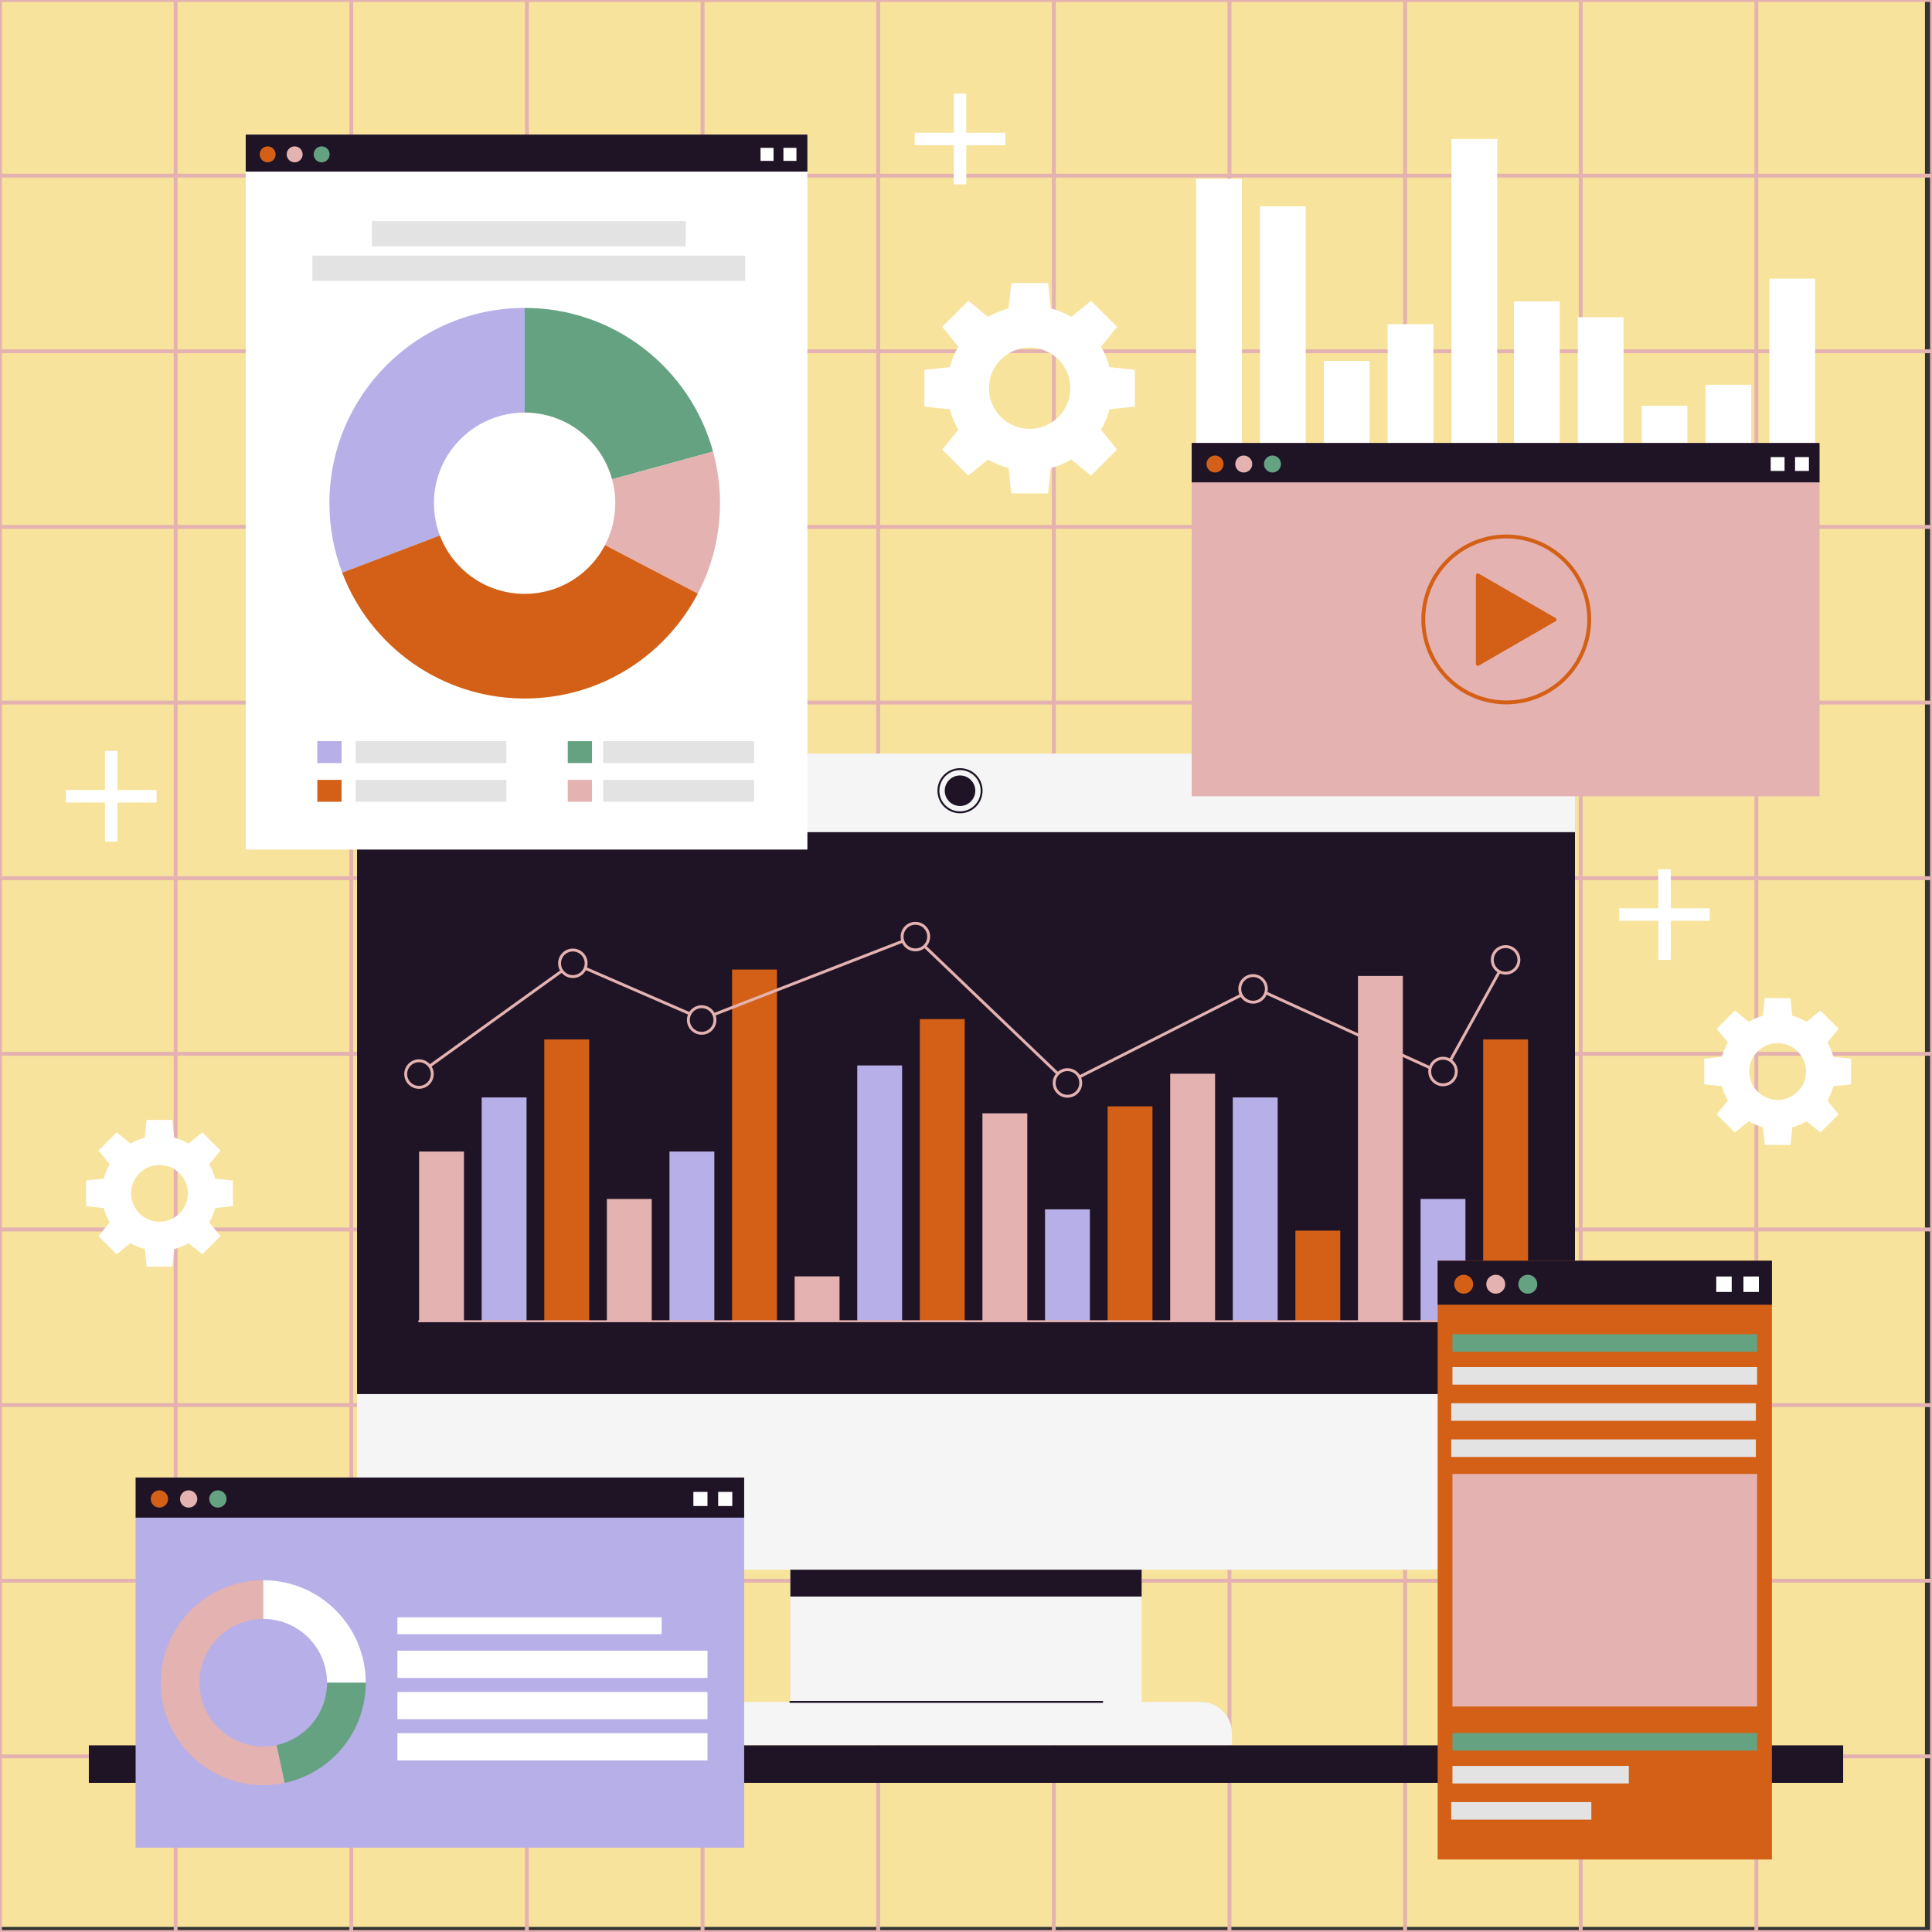 <?xml version="1.0" encoding="utf-8"?>
<!-- Generator: Adobe Illustrator 27.5.0, SVG Export Plug-In . SVG Version: 6.00 Build 0)  -->
<svg version="1.1" xmlns="http://www.w3.org/2000/svg" xmlns:xlink="http://www.w3.org/1999/xlink" x="0px" y="0px"
	 viewBox="0 0 500 500" style="enable-background:new 0 0 500 500;" xml:space="preserve">
<rect x="0" y="0" width="500" height="500" fill="#333333" stroke="none"/>
<g id="BACKGROUND">
	<g>
		<rect x="-1.82" y="-1.311" style="fill:#F7E39C;" width="500" height="500"/>
	</g>
</g>
<g id="OBJECTS">
	<g>
		<g>
			<rect style="fill:none;stroke:#E4B2B0;stroke-miterlimit:10;" width="500" height="500"/>
			<line style="fill:none;stroke:#E4B2B0;stroke-miterlimit:10;" x1="0" y1="454.546" x2="500" y2="454.546"/>
			<line style="fill:none;stroke:#E4B2B0;stroke-miterlimit:10;" x1="0" y1="409.091" x2="500" y2="409.091"/>
			<line style="fill:none;stroke:#E4B2B0;stroke-miterlimit:10;" x1="0" y1="363.636" x2="500" y2="363.636"/>
			<line style="fill:none;stroke:#E4B2B0;stroke-miterlimit:10;" x1="0" y1="318.182" x2="500" y2="318.182"/>
			<line style="fill:none;stroke:#E4B2B0;stroke-miterlimit:10;" x1="0" y1="272.727" x2="500" y2="272.727"/>
			<line style="fill:none;stroke:#E4B2B0;stroke-miterlimit:10;" x1="0" y1="227.273" x2="500" y2="227.273"/>
			<line style="fill:none;stroke:#E4B2B0;stroke-miterlimit:10;" x1="0" y1="181.818" x2="500" y2="181.818"/>
			<line style="fill:none;stroke:#E4B2B0;stroke-miterlimit:10;" x1="0" y1="136.364" x2="500" y2="136.364"/>
			<line style="fill:none;stroke:#E4B2B0;stroke-miterlimit:10;" x1="0" y1="90.909" x2="500" y2="90.909"/>
			<line style="fill:none;stroke:#E4B2B0;stroke-miterlimit:10;" x1="0" y1="45.454" x2="500" y2="45.454"/>
			<line style="fill:none;stroke:#E4B2B0;stroke-miterlimit:10;" x1="454.545" y1="0" x2="454.545" y2="500"/>
			<line style="fill:none;stroke:#E4B2B0;stroke-miterlimit:10;" x1="409.091" y1="0" x2="409.091" y2="500"/>
			<line style="fill:none;stroke:#E4B2B0;stroke-miterlimit:10;" x1="363.636" y1="0" x2="363.636" y2="500"/>
			<line style="fill:none;stroke:#E4B2B0;stroke-miterlimit:10;" x1="318.182" y1="0" x2="318.182" y2="500"/>
			<line style="fill:none;stroke:#E4B2B0;stroke-miterlimit:10;" x1="272.727" y1="0" x2="272.727" y2="500"/>
			<line style="fill:none;stroke:#E4B2B0;stroke-miterlimit:10;" x1="227.273" y1="0" x2="227.273" y2="500"/>
			<line style="fill:none;stroke:#E4B2B0;stroke-miterlimit:10;" x1="181.818" y1="0" x2="181.818" y2="500"/>
			<line style="fill:none;stroke:#E4B2B0;stroke-miterlimit:10;" x1="136.364" y1="0" x2="136.364" y2="500"/>
			<line style="fill:none;stroke:#E4B2B0;stroke-miterlimit:10;" x1="90.909" y1="0" x2="90.909" y2="500"/>
			<line style="fill:none;stroke:#E4B2B0;stroke-miterlimit:10;" x1="45.454" y1="0" x2="45.454" y2="500"/>
		</g>
		<g>
			<g>
				<g>
					<rect x="309.553" y="46.263" style="fill:#FFFFFF;" width="11.843" height="74.358"/>
					<rect x="326.077" y="53.393" style="fill:#FFFFFF;" width="11.843" height="67.229"/>
					<rect x="359.123" y="83.894" style="fill:#FFFFFF;" width="11.843" height="36.728"/>
					<rect x="342.6" y="93.4" style="fill:#FFFFFF;" width="11.843" height="27.221"/>
					<rect x="375.646" y="35.964" style="fill:#FFFFFF;" width="11.843" height="84.657"/>
				</g>
				<g>
					<rect x="391.808" y="78.003" style="fill:#FFFFFF;" width="11.843" height="42.619"/>
					<rect x="408.331" y="82.09" style="fill:#FFFFFF;" width="11.843" height="38.532"/>
					<rect x="441.377" y="99.571" style="fill:#FFFFFF;" width="11.843" height="21.051"/>
					<rect x="424.854" y="105.02" style="fill:#FFFFFF;" width="11.843" height="15.602"/>
					<rect x="457.901" y="72.1" style="fill:#FFFFFF;" width="11.843" height="48.521"/>
				</g>
			</g>
			<path style="fill:#FFFFFF;" d="M293.701,105.233v-9.529l-6.564-0.689c-0.496-1.884-1.236-3.664-2.195-5.307l4.153-5.126
				l-6.738-6.738l-5.126,4.153c-1.643-0.959-3.423-1.699-5.306-2.195l-0.689-6.564h-9.529l-0.689,6.564
				c-1.884,0.496-3.664,1.236-5.307,2.195l-5.126-4.153l-6.738,6.738l4.153,5.126c-0.959,1.643-1.699,3.423-2.195,5.306
				l-6.564,0.689v9.529l6.564,0.689c0.496,1.884,1.236,3.664,2.195,5.307l-4.153,5.126l6.738,6.738l5.126-4.153
				c1.643,0.959,3.423,1.699,5.307,2.195l0.689,6.564h9.529l0.689-6.564c1.884-0.496,3.664-1.236,5.306-2.195l5.126,4.153
				l6.738-6.738l-4.153-5.126c0.959-1.643,1.699-3.423,2.195-5.307L293.701,105.233z M266.47,110.992
				c-5.812,0-10.524-4.712-10.524-10.524c0-5.812,4.712-10.524,10.524-10.524c5.812,0,10.524,4.712,10.524,10.524
				C276.994,106.281,272.282,110.992,266.47,110.992z"/>
			<path style="fill:#FFFFFF;" d="M60.266,312.159v-6.647l-4.579-0.48c-0.346-1.314-0.862-2.556-1.531-3.702l2.897-3.576l-4.7-4.7
				l-3.576,2.897c-1.146-0.669-2.388-1.185-3.701-1.531l-0.481-4.579h-6.647l-0.48,4.579c-1.314,0.346-2.556,0.862-3.702,1.531
				l-3.576-2.897l-4.7,4.7l2.897,3.576c-0.669,1.146-1.185,2.388-1.531,3.702l-4.579,0.48v6.647l4.579,0.48
				c0.346,1.314,0.862,2.556,1.531,3.702l-2.897,3.576l4.7,4.701l3.576-2.897c1.146,0.669,2.388,1.185,3.702,1.531l0.48,4.579h6.647
				l0.481-4.579c1.314-0.346,2.556-0.862,3.701-1.531l3.576,2.897l4.7-4.701l-2.897-3.576c0.669-1.146,1.185-2.388,1.531-3.702
				L60.266,312.159z M41.27,316.176c-4.054,0-7.341-3.287-7.341-7.341c0-4.054,3.287-7.341,7.341-7.341s7.341,3.287,7.341,7.341
				C48.611,312.889,45.324,316.176,41.27,316.176z"/>
			<path style="fill:#FFFFFF;" d="M479.046,280.632v-6.647l-4.579-0.48c-0.346-1.314-0.862-2.556-1.531-3.702l2.897-3.576l-4.7-4.7
				l-3.576,2.897c-1.146-0.669-2.388-1.185-3.702-1.531l-0.481-4.579h-6.647l-0.48,4.579c-1.314,0.346-2.556,0.862-3.702,1.531
				l-3.576-2.897l-4.7,4.7l2.897,3.576c-0.669,1.146-1.185,2.388-1.531,3.702l-4.579,0.48v6.647l4.579,0.48
				c0.346,1.314,0.862,2.556,1.531,3.702l-2.897,3.576l4.7,4.701l3.576-2.897c1.146,0.669,2.388,1.185,3.702,1.531l0.481,4.579
				h6.647l0.481-4.579c1.314-0.346,2.556-0.862,3.702-1.531l3.576,2.897l4.7-4.701l-2.897-3.576
				c0.669-1.146,1.185-2.388,1.531-3.702L479.046,280.632z M460.05,284.649c-4.054,0-7.341-3.287-7.341-7.341
				c0-4.054,3.287-7.341,7.341-7.341s7.341,3.287,7.341,7.341C467.391,281.362,464.105,284.649,460.05,284.649z"/>
			<polygon style="fill:#FFFFFF;" points="40.516,204.458 30.395,204.458 30.395,194.337 27.161,194.337 27.161,204.458 
				17.04,204.458 17.04,207.692 27.161,207.692 27.161,217.813 30.395,217.813 30.395,207.692 40.516,207.692 			"/>
			<polygon style="fill:#FFFFFF;" points="442.514,235.061 432.393,235.061 432.393,224.94 429.159,224.94 429.159,235.061 
				419.038,235.061 419.038,238.296 429.159,238.296 429.159,248.417 432.393,248.417 432.393,238.296 442.514,238.296 			"/>
			<polygon style="fill:#FFFFFF;" points="260.19,34.347 250.069,34.347 250.069,24.226 246.835,24.226 246.835,34.347 
				236.714,34.347 236.714,37.582 246.835,37.582 246.835,47.703 250.069,47.703 250.069,37.582 260.19,37.582 			"/>
		</g>
		<g>
			<g>
				<g>
					<path style="fill:#F5F5F5;" d="M396.773,195.018H103.227c-5.978,0-10.824,4.846-10.824,10.824v189.571
						c0,5.978,4.846,10.824,10.824,10.824h101.318v34.208h-15.277c-4.474,0-8.101,3.627-8.101,8.101v3.146h137.666v-3.146
						c0-4.474-3.627-8.101-8.101-8.101h-15.278v-34.208h101.319c5.978,0,10.824-4.846,10.824-10.824V205.842
						C407.597,199.864,402.751,195.018,396.773,195.018z"/>
					<g>
						<rect x="92.403" y="215.359" style="fill:#1F1426;" width="315.195" height="145.424"/>
						<g>
							
								<line style="fill:none;stroke:#1F1426;stroke-width:0.5;stroke-linecap:round;stroke-linejoin:round;stroke-miterlimit:10;" x1="204.545" y1="440.446" x2="285.267" y2="440.446"/>
							<rect x="204.545" y="406.238" style="fill:#1F1426;" width="90.909" height="6.946"/>
							
								<line style="fill:none;stroke:#1F1426;stroke-width:0.5;stroke-linecap:round;stroke-linejoin:round;stroke-miterlimit:10;" x1="100.258" y1="210.699" x2="127.431" y2="210.699"/>
							
								<line style="fill:none;stroke:#1F1426;stroke-width:0.5;stroke-linecap:round;stroke-linejoin:round;stroke-miterlimit:10;" x1="398.976" y1="370.543" x2="398.976" y2="381.967"/>
							<g>
								
									<path style="fill:none;stroke:#1F1426;stroke-width:0.5;stroke-linecap:round;stroke-linejoin:round;stroke-miterlimit:10;" d="
									M254.044,204.64c0,3.089-2.504,5.592-5.592,5.592c-3.089,0-5.592-2.504-5.592-5.592s2.504-5.592,5.592-5.592
									C251.54,199.048,254.044,201.552,254.044,204.64z"/>
								<path style="fill:#1F1426;" d="M252.406,204.64c0,2.184-1.77,3.954-3.954,3.954c-2.184,0-3.954-1.77-3.954-3.954
									s1.77-3.954,3.954-3.954C250.636,200.686,252.406,202.456,252.406,204.64z"/>
							</g>
						</g>
					</g>
				</g>
				<g>
					<g>
						<g>
							<g>
								<rect x="108.462" y="298.015" style="fill:#E4B2B0;" width="11.611" height="43.92"/>
								<rect x="157.059" y="310.294" style="fill:#E4B2B0;" width="11.611" height="31.64"/>
								<rect x="205.656" y="330.324" style="fill:#E4B2B0;" width="11.611" height="11.611"/>
								<rect x="254.252" y="288.127" style="fill:#E4B2B0;" width="11.611" height="53.808"/>
								<rect x="302.849" y="277.877" style="fill:#E4B2B0;" width="11.611" height="64.058"/>
								<rect x="351.445" y="252.57" style="fill:#E4B2B0;" width="11.611" height="89.364"/>
							</g>
							<g>
								<rect x="124.661" y="284.019" style="fill:#B7AFE8;" width="11.611" height="57.916"/>
								<rect x="173.258" y="298.015" style="fill:#B7AFE8;" width="11.611" height="43.92"/>
								<rect x="221.854" y="275.735" style="fill:#B7AFE8;" width="11.611" height="66.2"/>
								<rect x="270.451" y="312.977" style="fill:#B7AFE8;" width="11.611" height="28.958"/>
								<rect x="319.048" y="284.019" style="fill:#B7AFE8;" width="11.611" height="57.916"/>
								<rect x="367.644" y="310.294" style="fill:#B7AFE8;" width="11.611" height="31.64"/>
							</g>
							<g>
								<rect x="140.86" y="269.005" style="fill:#D36016;" width="11.611" height="72.93"/>
								<rect x="189.457" y="250.919" style="fill:#D36016;" width="11.611" height="91.016"/>
								<rect x="238.053" y="263.747" style="fill:#D36016;" width="11.611" height="78.188"/>
								<rect x="286.65" y="286.325" style="fill:#D36016;" width="11.611" height="55.61"/>
								<rect x="335.247" y="318.484" style="fill:#D36016;" width="11.611" height="23.451"/>
								<rect x="383.843" y="269.005" style="fill:#D36016;" width="11.611" height="72.93"/>
							</g>
						</g>
						
							<line style="fill:none;stroke:#E4B2B0;stroke-width:0.5;stroke-linecap:round;stroke-linejoin:round;stroke-miterlimit:10;" x1="108.462" y1="341.935" x2="395.454" y2="341.935"/>
					</g>
					<g>
						<polyline style="fill:none;stroke:#E4B2B0;stroke-width:0.75;stroke-miterlimit:10;" points="108.462,277.877 
							148.283,249.213 181.725,263.747 236.664,242.388 276.257,280.266 324.853,255.696 373.45,277.877 389.649,248.53 						"/>
						<g>
							<circle style="fill:#1F1426;stroke:#E4B2B0;stroke-width:0.75;stroke-miterlimit:10;" cx="148.255" cy="249.301" r="3.438"/>
							<path style="fill:#1F1426;stroke:#E4B2B0;stroke-width:0.75;stroke-miterlimit:10;" d="M111.872,277.965
								c0,1.899-1.539,3.438-3.438,3.438c-1.899,0-3.438-1.54-3.438-3.438c0-1.899,1.54-3.439,3.438-3.439
								C110.333,274.526,111.872,276.066,111.872,277.965z"/>
							<path style="fill:#1F1426;stroke:#E4B2B0;stroke-width:0.75;stroke-miterlimit:10;" d="M185.03,263.974
								c0,1.899-1.539,3.438-3.438,3.438c-1.899,0-3.438-1.539-3.438-3.438c0-1.899,1.539-3.438,3.438-3.438
								C183.491,260.535,185.03,262.075,185.03,263.974z"/>
							<path style="fill:#1F1426;stroke:#E4B2B0;stroke-width:0.75;stroke-miterlimit:10;" d="M240.342,242.388
								c0,1.899-1.54,3.438-3.439,3.438c-1.899,0-3.438-1.539-3.438-3.438s1.54-3.438,3.438-3.438
								C238.803,238.95,240.342,240.489,240.342,242.388z"/>
							<circle style="fill:#1F1426;stroke:#E4B2B0;stroke-width:0.75;stroke-miterlimit:10;" cx="276.257" cy="280.266" r="3.438"/>
							<path style="fill:#1F1426;stroke:#E4B2B0;stroke-width:0.75;stroke-miterlimit:10;" d="M327.731,255.924
								c0,1.899-1.539,3.438-3.438,3.438c-1.899,0-3.439-1.539-3.439-3.438c0-1.899,1.54-3.438,3.439-3.438
								C326.192,252.485,327.731,254.025,327.731,255.924z"/>
							<path style="fill:#1F1426;stroke:#E4B2B0;stroke-width:0.75;stroke-miterlimit:10;" d="M376.888,277.308
								c0,1.899-1.539,3.438-3.438,3.438c-1.899,0-3.439-1.539-3.439-3.438c0-1.899,1.539-3.438,3.439-3.438
								C375.349,273.87,376.888,275.409,376.888,277.308z"/>
							<path style="fill:#1F1426;stroke:#E4B2B0;stroke-width:0.75;stroke-miterlimit:10;" d="M393.087,248.417
								c0,1.899-1.54,3.438-3.439,3.438c-1.899,0-3.438-1.539-3.438-3.438c0-1.899,1.54-3.438,3.438-3.438
								C391.548,244.978,393.087,246.518,393.087,248.417z"/>
						</g>
					</g>
				</g>
			</g>
			<rect x="22.991" y="451.692" style="fill:#1F1426;" width="454.019" height="9.707"/>
		</g>
		<g>
			<g>
				<rect x="63.59" y="34.828" style="fill:#FFFFFF;" width="145.364" height="185.037"/>
				<g>
					<g>
						<rect x="63.59" y="34.828" style="fill:#1F1426;" width="145.364" height="9.582"/>
						<g>
							<path style="fill:#D36016;" d="M71.333,39.948c0,1.141-0.925,2.065-2.065,2.065c-1.141,0-2.065-0.925-2.065-2.065
								c0-1.141,0.925-2.065,2.065-2.065C70.409,37.883,71.333,38.808,71.333,39.948z"/>
							<path style="fill:#E4B2B0;" d="M78.32,39.948c0,1.141-0.925,2.065-2.065,2.065s-2.065-0.925-2.065-2.065
								c0-1.141,0.925-2.065,2.065-2.065S78.32,38.808,78.32,39.948z"/>
							<path style="fill:#65A281;" d="M85.308,39.948c0,1.141-0.925,2.065-2.065,2.065c-1.141,0-2.065-0.925-2.065-2.065
								c0-1.141,0.925-2.065,2.065-2.065C84.383,37.883,85.308,38.808,85.308,39.948z"/>
							<rect x="202.748" y="38.263" style="fill:#FFFFFF;" width="3.37" height="3.37"/>
							<rect x="196.824" y="38.263" style="fill:#FFFFFF;" width="3.37" height="3.37"/>
						</g>
					</g>
					<g>
						<rect x="82.117" y="191.815" style="fill:#B7AFE8;" width="6.275" height="5.668"/>
						<g>
							<g>
								<g>
									<path style="fill:#B7AFE8;" d="M135.796,79.691c-27.913,0-50.541,22.628-50.541,50.541c0,6.331,1.175,12.385,3.301,17.97
										l47.241-17.97V79.691z"/>
									<path style="fill:#65A281;" d="M184.537,116.865c-5.863-21.424-25.457-37.173-48.741-37.173v50.541L184.537,116.865z"/>
									<path style="fill:#E4B2B0;" d="M180.598,153.619c3.659-6.995,5.739-14.946,5.739-23.386c0-4.629-0.635-9.108-1.8-13.368
										l-48.741,13.368L180.598,153.619z"/>
									<path style="fill:#D36016;" d="M135.796,180.773c19.472,0,36.361-11.019,44.802-27.155l-44.802-23.386l-47.241,17.97
										C95.802,167.241,114.214,180.773,135.796,180.773z"/>
								</g>
								
									<ellipse transform="matrix(0.707 -0.707 0.707 0.707 -52.314 134.167)" style="fill:#FFFFFF;" cx="135.796" cy="130.232" rx="23.465" ry="23.465"/>
							</g>
							<g>
								<g>
									<g>
										<g>
											<rect x="156.111" y="191.815" style="fill:#E3E3E3;" width="39.014" height="5.668"/>
											<rect x="146.935" y="191.815" style="fill:#65A281;" width="6.275" height="5.668"/>
										</g>
										<g>
											<rect x="156.111" y="201.827" style="fill:#E3E3E3;" width="39.014" height="5.668"/>
											<rect x="146.935" y="201.827" style="fill:#E4B2B0;" width="6.275" height="5.668"/>
										</g>
									</g>
									<g>
										<rect x="92.045" y="191.815" style="fill:#E3E3E3;" width="39.014" height="5.668"/>
										<g>
											<rect x="92.045" y="201.827" style="fill:#E3E3E3;" width="39.014" height="5.668"/>
											<rect x="82.117" y="201.827" style="fill:#D36016;" width="6.275" height="5.668"/>
										</g>
									</g>
								</g>
								<g>
									<rect x="96.239" y="57.222" style="fill:#E3E3E3;" width="81.227" height="6.532"/>
									<rect x="80.843" y="66.151" style="fill:#E3E3E3;" width="112.019" height="6.531"/>
								</g>
							</g>
						</g>
					</g>
				</g>
			</g>
		</g>
		<g>
			<rect x="308.406" y="114.64" style="fill:#E4B2B0;" width="162.485" height="91.435"/>
			<g>
				
					<ellipse transform="matrix(0.228 -0.974 0.974 0.228 144.795 503.267)" style="fill:none;stroke:#D36016;stroke-miterlimit:10;" cx="389.649" cy="160.358" rx="21.461" ry="21.461"/>
				<polygon style="fill:#D36016;stroke:#D36016;stroke-linecap:round;stroke-linejoin:round;stroke-miterlimit:10;" points="
					382.468,148.905 402.305,160.358 382.468,171.81 				"/>
			</g>
			<g>
				<rect x="308.406" y="114.64" style="fill:#1F1426;" width="162.485" height="10.195"/>
				<g>
					<path style="fill:#D36016;" d="M316.645,120.088c0,1.214-0.984,2.197-2.197,2.197c-1.214,0-2.197-0.984-2.197-2.197
						s0.984-2.197,2.197-2.197C315.661,117.891,316.645,118.875,316.645,120.088z"/>
					<path style="fill:#E4B2B0;" d="M324.079,120.088c0,1.214-0.984,2.197-2.197,2.197c-1.214,0-2.197-0.984-2.197-2.197
						s0.984-2.197,2.197-2.197C323.095,117.891,324.079,118.875,324.079,120.088z"/>
					<path style="fill:#65A281;" d="M331.513,120.088c0,1.214-0.984,2.197-2.197,2.197c-1.214,0-2.197-0.984-2.197-2.197
						s0.984-2.197,2.197-2.197C330.529,117.891,331.513,118.875,331.513,120.088z"/>
					<rect x="464.561" y="118.296" style="fill:#FFFFFF;" width="3.585" height="3.585"/>
					<rect x="458.258" y="118.296" style="fill:#FFFFFF;" width="3.585" height="3.585"/>
				</g>
			</g>
		</g>
		<g>
			<g>
				<g>
					<rect x="35.102" y="382.382" style="fill:#B7AFE8;" width="157.486" height="95.792"/>
					<g>
						<g>
							<rect x="35.102" y="382.382" style="fill:#1F1426;" width="157.486" height="10.381"/>
							<g>
								<circle style="fill:#D36016;" cx="41.253" cy="387.929" r="2.237"/>
								<circle style="fill:#E4B2B0;" cx="48.823" cy="387.929" r="2.238"/>
								<path style="fill:#65A281;" d="M58.63,387.929c0,1.236-1.002,2.238-2.238,2.238c-1.236,0-2.237-1.002-2.237-2.238
									c0-1.236,1.002-2.237,2.237-2.237C57.629,385.691,58.63,386.693,58.63,387.929z"/>
								<rect x="185.864" y="386.104" style="fill:#FFFFFF;" width="3.651" height="3.651"/>
								<rect x="179.446" y="386.104" style="fill:#FFFFFF;" width="3.651" height="3.651"/>
							</g>
						</g>
					</g>
				</g>
			</g>
			<g>
				<path style="fill:#E4B2B0;" d="M68.132,451.994c-9.102,0-16.508-7.405-16.508-16.508c0-9.103,7.405-16.508,16.508-16.508
					v-10.015c-14.648,0-26.522,11.875-26.522,26.523c0,14.648,11.874,26.522,26.522,26.522c1.906,0,3.761-0.21,5.552-0.592
					l-2.097-9.793C70.472,451.863,69.318,451.994,68.132,451.994z"/>
				<path style="fill:#FFFFFF;" d="M84.64,435.486h10.015c0-14.648-11.875-26.522-26.523-26.522v10.015
					C77.235,418.979,84.64,426.384,84.64,435.486z"/>
				<path style="fill:#65A281;" d="M94.655,435.487L94.655,435.487l-10.015,0v0c0,7.917-5.604,14.544-13.052,16.137l2.097,9.793
					C85.665,458.863,94.655,448.229,94.655,435.487z"/>
			</g>
			<g>
				<rect x="102.854" y="418.56" style="fill:#FFFFFF;" width="68.377" height="4.373"/>
				<g>
					<rect x="102.854" y="427.192" style="fill:#FFFFFF;" width="80.242" height="7.053"/>
					<rect x="102.854" y="437.872" style="fill:#FFFFFF;" width="80.242" height="7.053"/>
					<rect x="102.854" y="448.552" style="fill:#FFFFFF;" width="80.242" height="7.053"/>
				</g>
			</g>
		</g>
		<g>
			<g>
				<g>
					<g>
						<rect x="372.063" y="326.276" style="fill:#D36016;" width="86.504" height="154.957"/>
						<g>
							<g>
								<rect x="372.063" y="326.276" style="fill:#1F1426;" width="86.504" height="11.377"/>
								<g>
									<circle style="fill:#D36016;" cx="378.804" cy="332.356" r="2.452"/>
									<circle style="fill:#E4B2B0;" cx="387.101" cy="332.356" r="2.452"/>
									<path style="fill:#65A281;" d="M397.849,332.356c0,1.354-1.098,2.452-2.452,2.452c-1.354,0-2.452-1.098-2.452-2.452
										c0-1.354,1.098-2.452,2.452-2.452C396.751,329.904,397.849,331.002,397.849,332.356z"/>
									<rect x="451.197" y="330.356" style="fill:#FFFFFF;" width="4.001" height="4.001"/>
									<rect x="444.163" y="330.356" style="fill:#FFFFFF;" width="4.001" height="4.001"/>
								</g>
							</g>
						</g>
					</g>
				</g>
			</g>
			<g>
				<rect x="375.891" y="381.457" style="fill:#E4B2B0;" width="78.846" height="60.193"/>
				<g>
					<rect x="375.891" y="353.797" style="fill:#E3E3E3;" width="78.846" height="4.542"/>
					<rect x="375.891" y="345.29" style="fill:#65A281;" width="78.846" height="4.542"/>
					<rect x="375.572" y="363.157" style="fill:#E3E3E3;" width="78.846" height="4.542"/>
					<rect x="375.572" y="372.517" style="fill:#E3E3E3;" width="78.846" height="4.542"/>
				</g>
				<g>
					<rect x="375.891" y="457.016" style="fill:#E3E3E3;" width="45.647" height="4.542"/>
					<rect x="375.891" y="448.509" style="fill:#65A281;" width="78.846" height="4.542"/>
					<rect x="375.572" y="466.376" style="fill:#E3E3E3;" width="36.269" height="4.542"/>
				</g>
			</g>
		</g>
	</g>
</g>
</svg>
